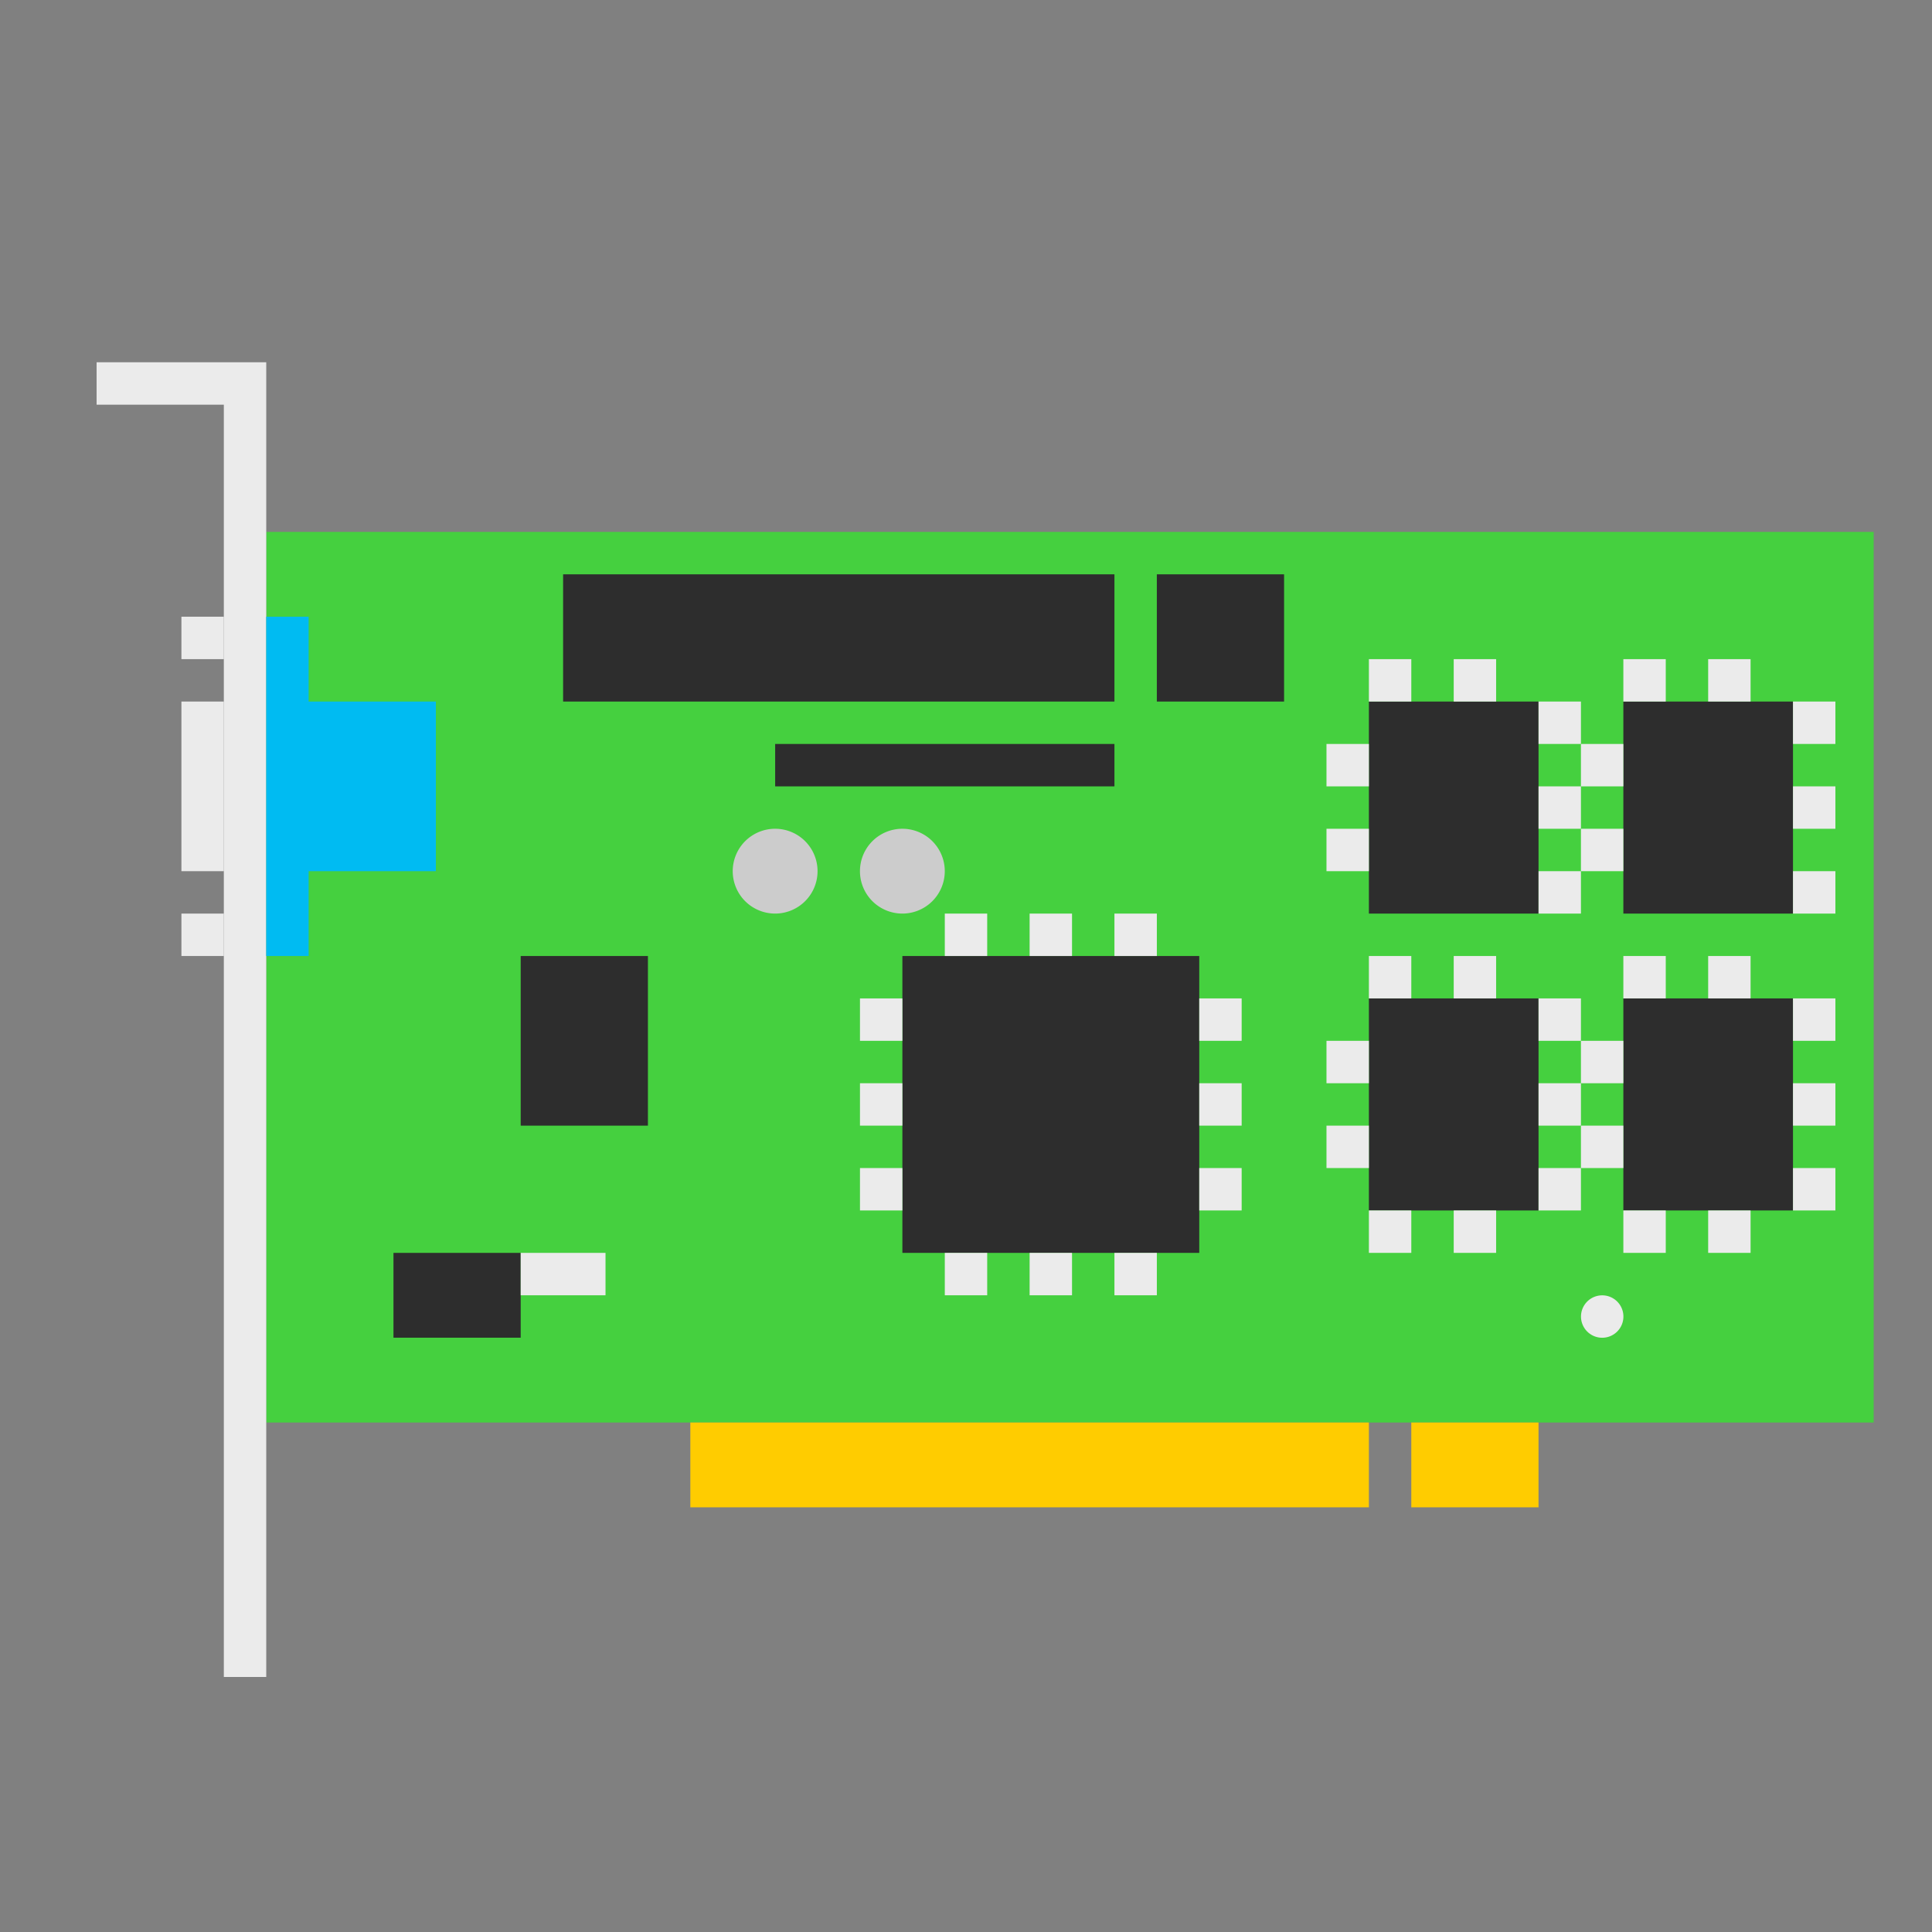 <?xml version="1.0" encoding="UTF-8" standalone="no"?>
<!-- Created with Inkscape (http://www.inkscape.org/) -->

<svg
   xmlns:dc="http://purl.org/dc/elements/1.1/"
   xmlns:cc="http://creativecommons.org/ns#"
   xmlns:rdf="http://www.w3.org/1999/02/22-rdf-syntax-ns#"
   xmlns:svg="http://www.w3.org/2000/svg"
   xmlns="http://www.w3.org/2000/svg"
   xmlns:sodipodi="http://sodipodi.sourceforge.net/DTD/sodipodi-0.dtd"
   xmlns:inkscape="http://www.inkscape.org/namespaces/inkscape"
   id="svg2"
   sodipodi:docname="audio-card.svg"
   viewBox="0 0 500 500"
   version="1.1"
   inkscape:version="0.91 r13725"
   width="100%"
   height="100%">
  <rect x="0" y="0" width="500" height="500" fill="#808080" stroke="none"/>
  <defs
     id="defs4" />
  <sodipodi:namedview
     id="base"
     fit-margin-left="0"
     inkscape:zoom="0.70710678"
     borderopacity="1.0"
     inkscape:snap-intersection-paths="true"
     inkscape:cx="-2.6818047"
     inkscape:cy="356.3904"
     inkscape:object-paths="true"
     inkscape:window-maximized="1"
     showgrid="false"
     fit-margin-right="0"
     inkscape:document-units="px"
     bordercolor="#666666"
     inkscape:window-x="0"
     inkscape:window-y="24"
     inkscape:snap-smooth-nodes="true"
     inkscape:object-nodes="true"
     fit-margin-bottom="0"
     inkscape:window-width="1366"
     inkscape:pageopacity="0.0"
     inkscape:pageshadow="2"
     pagecolor="#ffffff"
     inkscape:current-layer="layer1"
     inkscape:window-height="715"
     fit-margin-top="0">
    <inkscape:grid
       id="grid2996"
       originy="-1004px"
       enabled="true"
       originx="-10px"
       visible="true"
       snapvisiblegridlinesonly="true"
       type="xygrid"
       empspacing="5" />
  </sodipodi:namedview>
  <g
     id="layer1"
     inkscape:label="Layer 1"
     inkscape:groupmode="layer"
     transform="translate(-10,451.638)">
    <g
       id="g4200">
      <rect
         x="78.902"
         y="-313.979"
         width="415.997"
         height="230.488"
         style="color:#000000;fill:#45d03f;fill-opacity:1;fill-rule:evenodd"
         id="rect3816" />
      <path
         inkscape:connector-curvature="0"
         d="m 35,-357.882 v 10.976 h 32.927 v 329.268 h 10.976 v -329.268 -10.976 H 67.927 35 z"
         style="fill:#ebebeb;fill-rule:evenodd"
         id="rect2998" />
      <rect
         x="56.951"
         y="-270.079"
         width="10.976"
         height="43.902"
         style="fill:#ebebeb;fill-rule:evenodd"
         id="rect3002" />
      <rect
         x="56.951"
         y="-292.03"
         width="10.976"
         height="10.976"
         style="fill:#ebebeb;fill-rule:evenodd"
         id="rect3004" />
      <path
         inkscape:connector-curvature="0"
         d="m 78.902,-292.028 v 21.951 43.902 21.951 h 10.976 v -21.951 h 32.927 v -43.902 H 89.878 v -21.951 h -10.976 z"
         style="color:#000000;fill:#00bbf2;fill-opacity:1;fill-rule:evenodd"
         id="rect3010" />
      <rect
         x="56.951"
         y="-215.201"
         width="10.976"
         height="10.976"
         style="fill:#ebebeb;fill-rule:evenodd"
         id="rect3808" />
      <rect
         x="243.537"
         y="-204.223"
         width="76.829"
         height="76.829"
         style="color:#000000;fill:#2d2d2d;fill-rule:evenodd"
         id="rect3818" />
      <rect
         x="364.268"
         y="-193.248"
         width="43.902"
         height="54.878"
         style="color:#000000;fill:#2d2d2d;fill-rule:evenodd"
         id="rect3820" />
      <rect
         x="364.268"
         y="-270.079"
         width="43.902"
         height="54.878"
         style="color:#000000;fill:#2d2d2d;fill-rule:evenodd"
         id="rect3822" />
      <rect
         x="430.122"
         y="-270.079"
         width="43.902"
         height="54.878"
         style="color:#000000;fill:#2d2d2d;fill-rule:evenodd"
         id="rect3824" />
      <rect
         x="430.122"
         y="-193.25"
         width="43.902"
         height="54.878"
         style="color:#000000;fill:#2d2d2d;fill-rule:evenodd"
         id="rect3826" />
      <rect
         x="188.659"
         y="-83.493"
         width="175.61"
         height="21.951"
         style="color:#000000;fill:#ffcc00;fill-rule:evenodd"
         id="rect3828" />
      <rect
         x="375.244"
         y="-83.493"
         width="32.927"
         height="21.951"
         style="color:#000000;fill:#ffcc00;fill-rule:evenodd"
         id="rect3830" />
      <rect
         x="155.732"
         y="-303.004"
         width="142.683"
         height="32.927"
         style="color:#000000;fill:#2d2d2d;fill-rule:evenodd"
         id="rect3848" />
      <rect
         x="309.39"
         y="-303.004"
         width="32.927"
         height="32.927"
         style="color:#000000;fill:#2d2d2d;fill-rule:evenodd"
         id="rect3850" />
      <rect
         x="210.61"
         y="-259.101"
         width="87.805"
         height="10.976"
         style="color:#000000;fill:#2d2d2d;fill-rule:evenodd"
         id="rect3852" />
      <path
         sodipodi:cx="18.5"
         sodipodi:cy="20.5"
         transform="matrix(21.951,0,0,21.951,-195.488,-676.176)"
         d="M 19,20.5 A 0.5,0.5 0 0 1 18.5,21 0.5,0.5 0 0 1 18,20.5 0.5,0.5 0 0 1 18.5,20 0.5,0.5 0 0 1 19,20.5 Z"
         sodipodi:type="arc"
         style="color:#000000;fill:#cccccc;fill-rule:evenodd"
         sodipodi:ry="0.5"
         sodipodi:rx="0.5"
         id="path3854" />
      <path
         sodipodi:cx="21.5"
         sodipodi:cy="20.5"
         transform="matrix(21.951,0,0,21.951,-228.415,-676.176)"
         d="M 22,20.5 A 0.5,0.5 0 0 1 21.5,21 0.5,0.5 0 0 1 21,20.5 0.5,0.5 0 0 1 21.5,20 0.5,0.5 0 0 1 22,20.5 Z"
         sodipodi:type="arc"
         style="color:#000000;fill:#cccccc;fill-rule:evenodd"
         sodipodi:ry="0.5"
         sodipodi:rx="0.5"
         id="path3856" />
      <rect
         x="144.756"
         y="-204.223"
         width="32.927"
         height="43.902"
         style="color:#000000;fill:#2d2d2d;fill-rule:evenodd"
         id="rect3858" />
      <rect
         x="111.829"
         y="-127.394"
         width="32.927"
         height="21.951"
         style="color:#000000;fill:#2d2d2d;fill-rule:evenodd"
         id="rect3860" />
      <path
         sodipodi:cx="38.5"
         sodipodi:cy="31.5"
         transform="matrix(10.976,0,0,10.976,2.073,-456.662)"
         d="M 39,31.5 A 0.5,0.5 0 0 1 38.5,32 0.5,0.5 0 0 1 38,31.5 0.5,0.5 0 0 1 38.5,31 0.5,0.5 0 0 1 39,31.5 Z"
         sodipodi:type="arc"
         style="color:#000000;fill:#ebebeb;fill-rule:evenodd"
         sodipodi:ry="0.5"
         sodipodi:rx="0.5"
         id="path3862" />
      <rect
         x="232.561"
         y="-193.248"
         width="10.976"
         height="10.976"
         style="color:#000000;fill:#ebebeb;fill-rule:evenodd"
         id="rect3864" />
      <rect
         x="232.561"
         y="-171.298"
         width="10.976"
         height="10.976"
         style="color:#000000;fill:#ebebeb;fill-rule:evenodd"
         id="rect3866" />
      <rect
         x="232.561"
         y="-149.347"
         width="10.976"
         height="10.976"
         style="color:#000000;fill:#ebebeb;fill-rule:evenodd"
         id="rect3868" />
      <rect
         x="254.512"
         y="-127.396"
         width="10.976"
         height="10.976"
         style="color:#000000;fill:#ebebeb;fill-rule:evenodd"
         id="rect3870" />
      <rect
         x="276.463"
         y="-127.396"
         width="10.976"
         height="10.976"
         style="color:#000000;fill:#ebebeb;fill-rule:evenodd"
         id="rect3872" />
      <rect
         x="298.415"
         y="-127.396"
         width="10.976"
         height="10.976"
         style="color:#000000;fill:#ebebeb;fill-rule:evenodd"
         id="rect3874" />
      <rect
         x="320.366"
         y="-149.347"
         width="10.976"
         height="10.976"
         style="color:#000000;fill:#ebebeb;fill-rule:evenodd"
         id="rect3876" />
      <rect
         x="320.366"
         y="-171.298"
         width="10.976"
         height="10.976"
         style="color:#000000;fill:#ebebeb;fill-rule:evenodd"
         id="rect3878" />
      <rect
         x="320.366"
         y="-193.25"
         width="10.976"
         height="10.976"
         style="color:#000000;fill:#ebebeb;fill-rule:evenodd"
         id="rect3880" />
      <rect
         x="298.415"
         y="-215.201"
         width="10.976"
         height="10.976"
         style="color:#000000;fill:#ebebeb;fill-rule:evenodd"
         id="rect3882" />
      <rect
         x="276.463"
         y="-215.201"
         width="10.976"
         height="10.976"
         style="color:#000000;fill:#ebebeb;fill-rule:evenodd"
         id="rect3884" />
      <rect
         x="254.512"
         y="-215.201"
         width="10.976"
         height="10.976"
         style="color:#000000;fill:#ebebeb;fill-rule:evenodd"
         id="rect3886" />
      <rect
         x="364.268"
         y="-204.225"
         width="10.976"
         height="10.976"
         style="color:#000000;fill:#ebebeb;fill-rule:evenodd"
         id="rect3888" />
      <rect
         x="386.22"
         y="-204.225"
         width="10.976"
         height="10.976"
         style="color:#000000;fill:#ebebeb;fill-rule:evenodd"
         id="rect3890" />
      <rect
         x="408.171"
         y="-193.25"
         width="10.976"
         height="10.976"
         style="color:#000000;fill:#ebebeb;fill-rule:evenodd"
         id="rect3892" />
      <rect
         x="408.171"
         y="-171.298"
         width="10.976"
         height="10.976"
         style="color:#000000;fill:#ebebeb;fill-rule:evenodd"
         id="rect3894" />
      <rect
         x="408.171"
         y="-149.347"
         width="10.976"
         height="10.976"
         style="color:#000000;fill:#ebebeb;fill-rule:evenodd"
         id="rect3896" />
      <rect
         x="386.22"
         y="-138.372"
         width="10.976"
         height="10.976"
         style="color:#000000;fill:#ebebeb;fill-rule:evenodd"
         id="rect3898" />
      <rect
         x="364.268"
         y="-138.372"
         width="10.976"
         height="10.976"
         style="color:#000000;fill:#ebebeb;fill-rule:evenodd"
         id="rect3900" />
      <rect
         x="353.293"
         y="-160.323"
         width="10.976"
         height="10.976"
         style="color:#000000;fill:#ebebeb;fill-rule:evenodd"
         id="rect3902" />
      <rect
         x="353.293"
         y="-182.274"
         width="10.976"
         height="10.976"
         style="color:#000000;fill:#ebebeb;fill-rule:evenodd"
         id="rect3904" />
      <rect
         x="144.756"
         y="-127.396"
         width="21.951"
         height="10.976"
         style="color:#000000;fill:#ebebeb;fill-rule:evenodd"
         id="rect3906" />
      <rect
         x="430.122"
         y="-204.225"
         width="10.976"
         height="10.976"
         style="color:#000000;fill:#ebebeb;fill-rule:evenodd"
         id="rect3964" />
      <rect
         x="452.073"
         y="-204.225"
         width="10.976"
         height="10.976"
         style="color:#000000;fill:#ebebeb;fill-rule:evenodd"
         id="rect3966" />
      <rect
         x="474.024"
         y="-193.25"
         width="10.976"
         height="10.976"
         style="color:#000000;fill:#ebebeb;fill-rule:evenodd"
         id="rect3968" />
      <rect
         x="474.024"
         y="-171.298"
         width="10.976"
         height="10.976"
         style="color:#000000;fill:#ebebeb;fill-rule:evenodd"
         id="rect3970" />
      <rect
         x="474.024"
         y="-149.347"
         width="10.976"
         height="10.976"
         style="color:#000000;fill:#ebebeb;fill-rule:evenodd"
         id="rect3972" />
      <rect
         x="452.073"
         y="-138.372"
         width="10.976"
         height="10.976"
         style="color:#000000;fill:#ebebeb;fill-rule:evenodd"
         id="rect3974" />
      <rect
         x="430.122"
         y="-138.372"
         width="10.976"
         height="10.976"
         style="color:#000000;fill:#ebebeb;fill-rule:evenodd"
         id="rect3976" />
      <rect
         x="419.146"
         y="-160.323"
         width="10.976"
         height="10.976"
         style="color:#000000;fill:#ebebeb;fill-rule:evenodd"
         id="rect3978" />
      <rect
         x="419.146"
         y="-182.274"
         width="10.976"
         height="10.976"
         style="color:#000000;fill:#ebebeb;fill-rule:evenodd"
         id="rect3980" />
      <rect
         x="430.122"
         y="-281.054"
         width="10.976"
         height="10.976"
         style="color:#000000;fill:#ebebeb;fill-rule:evenodd"
         id="rect4000" />
      <rect
         x="452.073"
         y="-281.054"
         width="10.976"
         height="10.976"
         style="color:#000000;fill:#ebebeb;fill-rule:evenodd"
         id="rect4002" />
      <rect
         x="474.024"
         y="-270.079"
         width="10.976"
         height="10.976"
         style="color:#000000;fill:#ebebeb;fill-rule:evenodd"
         id="rect4004" />
      <rect
         x="474.024"
         y="-248.128"
         width="10.976"
         height="10.976"
         style="color:#000000;fill:#ebebeb;fill-rule:evenodd"
         id="rect4006" />
      <rect
         x="474.024"
         y="-226.176"
         width="10.976"
         height="10.976"
         style="color:#000000;fill:#ebebeb;fill-rule:evenodd"
         id="rect4008" />
      <rect
         x="419.146"
         y="-237.152"
         width="10.976"
         height="10.976"
         style="color:#000000;fill:#ebebeb;fill-rule:evenodd"
         id="rect4014" />
      <rect
         x="419.146"
         y="-259.103"
         width="10.976"
         height="10.976"
         style="color:#000000;fill:#ebebeb;fill-rule:evenodd"
         id="rect4016" />
      <rect
         x="364.268"
         y="-281.054"
         width="10.976"
         height="10.976"
         style="color:#000000;fill:#ebebeb;fill-rule:evenodd"
         id="rect4036" />
      <rect
         x="386.22"
         y="-281.054"
         width="10.976"
         height="10.976"
         style="color:#000000;fill:#ebebeb;fill-rule:evenodd"
         id="rect4038" />
      <rect
         x="408.171"
         y="-270.079"
         width="10.976"
         height="10.976"
         style="color:#000000;fill:#ebebeb;fill-rule:evenodd"
         id="rect4040" />
      <rect
         x="408.171"
         y="-248.128"
         width="10.976"
         height="10.976"
         style="color:#000000;fill:#ebebeb;fill-rule:evenodd"
         id="rect4042" />
      <rect
         x="408.171"
         y="-226.176"
         width="10.976"
         height="10.976"
         style="color:#000000;fill:#ebebeb;fill-rule:evenodd"
         id="rect4044" />
      <rect
         x="353.293"
         y="-237.152"
         width="10.976"
         height="10.976"
         style="color:#000000;fill:#ebebeb;fill-rule:evenodd"
         id="rect4050" />
      <rect
         x="353.293"
         y="-259.103"
         width="10.976"
         height="10.976"
         style="color:#000000;fill:#ebebeb;fill-rule:evenodd"
         id="rect4052" />
    </g>
  </g>
</svg>
